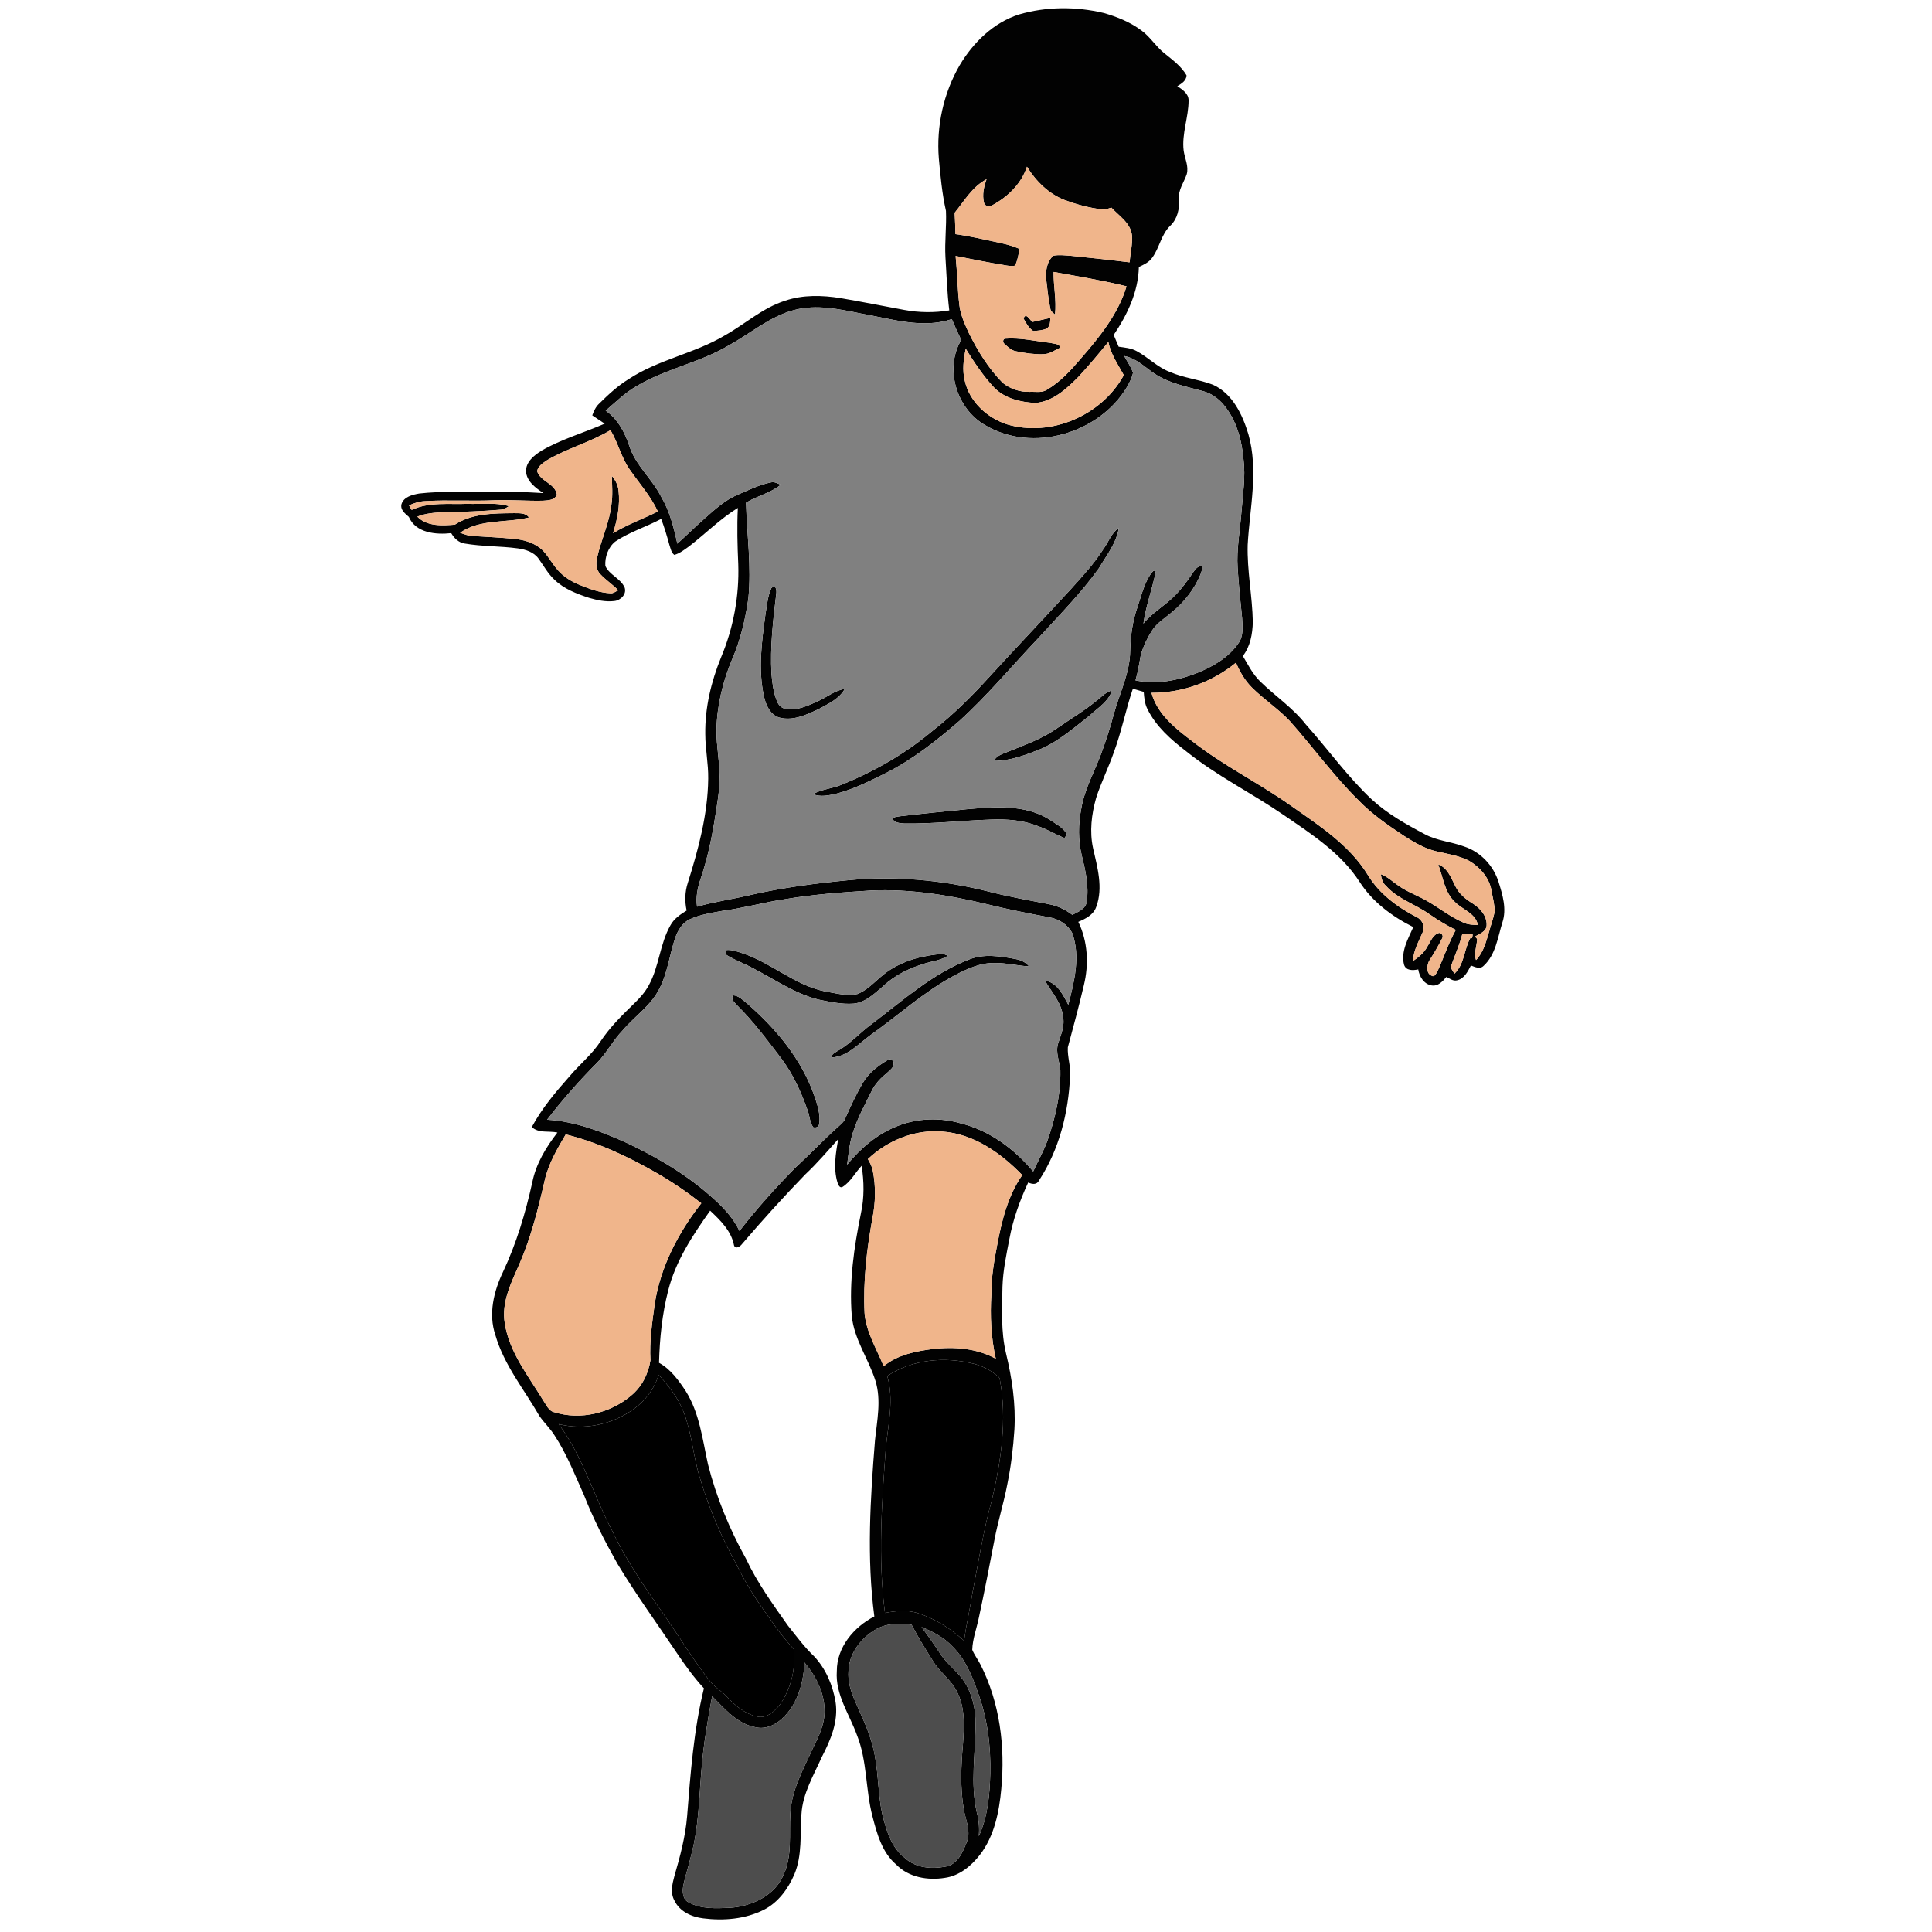 <?xml version="1.0" encoding="UTF-8" ?>
<!DOCTYPE svg PUBLIC "-//W3C//DTD SVG 1.1//EN" "http://www.w3.org/Graphics/SVG/1.1/DTD/svg11.dtd">
<svg width="1000pt" height="1000pt" viewBox="0 0 1000 1000" version="1.1" xmlns="http://www.w3.org/2000/svg">
    <g id="#020202ff">
        <path fill="#020202" opacity="1.00"
            d=" M 527.41 7.49 C 541.64 3.34 556.92 3.31 571.30 6.72 C 578.30 8.72 585.21 11.53 591.04 15.95 C 595.44 19.22 598.30 24.05 602.55 27.47 C 606.77 30.89 611.40 34.23 614.16 39.01 C 614.03 41.82 611.51 43.33 609.36 44.59 C 611.98 46.35 615.24 48.39 615.21 51.98 C 615.21 60.69 611.61 69.15 612.65 77.92 C 613.20 81.99 615.42 86.04 614.24 90.20 C 612.80 94.43 609.77 98.29 610.20 103.00 C 610.60 107.97 609.50 113.20 605.79 116.78 C 600.99 121.31 600.19 128.24 596.37 133.39 C 594.72 135.78 592.00 136.98 589.47 138.19 C 589.19 151.02 583.48 162.93 576.44 173.37 C 577.30 175.40 578.15 177.43 579.01 179.46 C 582.15 179.93 585.46 180.15 588.30 181.72 C 594.30 184.93 599.09 190.13 605.56 192.53 C 612.69 195.67 620.59 196.35 627.83 199.14 C 637.98 203.72 643.11 214.62 646.16 224.73 C 651.49 243.52 646.86 262.96 645.80 281.98 C 645.43 295.37 648.22 308.61 648.46 321.98 C 648.29 328.14 647.17 334.56 643.30 339.55 C 646.01 344.10 648.40 348.96 652.26 352.70 C 660.01 360.30 669.23 366.39 675.95 375.03 C 687.42 387.86 697.45 401.99 710.03 413.80 C 718.08 421.21 727.71 426.61 737.32 431.71 C 743.69 435.22 751.12 435.62 757.85 438.16 C 766.31 440.91 773.02 448.06 775.65 456.52 C 777.76 463.18 779.94 470.52 777.64 477.43 C 775.20 485.18 774.22 494.13 767.90 499.93 C 766.01 501.84 763.39 500.51 761.34 499.74 C 759.70 502.88 757.85 506.70 754.00 507.44 C 751.98 507.88 750.33 506.42 748.63 505.66 C 746.74 507.97 744.26 510.66 740.94 510.04 C 736.95 509.31 734.69 505.48 734.08 501.76 C 731.40 502.33 727.68 502.54 726.72 499.28 C 724.99 492.42 728.85 485.93 731.52 479.86 C 720.57 474.41 710.34 466.79 703.67 456.36 C 693.99 441.41 678.66 431.60 664.24 421.72 C 647.74 410.41 629.65 401.49 614.02 388.91 C 606.13 382.86 598.36 376.06 593.90 366.99 C 592.50 364.24 592.22 361.13 591.99 358.11 C 590.11 357.57 588.23 357.02 586.37 356.46 C 582.69 367.31 580.52 378.61 576.53 389.36 C 573.74 397.40 569.89 405.03 567.32 413.13 C 564.98 421.47 563.90 430.36 565.74 438.91 C 567.96 448.81 571.12 459.44 567.41 469.40 C 565.99 473.54 561.88 475.57 558.13 477.15 C 563.06 487.29 563.66 499.10 561.00 509.97 C 558.48 520.73 555.58 531.41 552.71 542.08 C 552.42 547.07 554.30 551.95 553.86 556.98 C 553.05 575.88 548.24 595.08 537.77 611.02 C 536.66 613.39 534.14 612.98 532.19 612.04 C 527.87 621.35 524.35 631.09 522.47 641.20 C 520.88 649.41 519.14 657.65 518.87 666.03 C 518.68 677.56 518.01 689.25 520.72 700.56 C 523.83 713.44 525.81 726.72 525.05 739.99 C 524.44 749.41 523.31 758.80 521.42 768.05 C 519.59 777.84 516.53 787.36 514.70 797.15 C 512.10 810.60 509.52 824.05 506.62 837.44 C 505.50 842.94 503.40 848.29 503.23 853.94 C 504.35 856.64 506.18 858.97 507.49 861.58 C 517.52 881.33 520.34 904.06 518.26 925.95 C 517.16 937.90 514.67 950.37 507.17 960.10 C 502.68 965.87 496.48 970.98 489.02 971.98 C 480.21 973.41 470.33 971.73 463.90 965.12 C 456.53 958.83 453.91 949.12 451.58 940.12 C 447.96 926.31 448.92 911.54 443.58 898.15 C 439.65 887.28 432.28 877.07 433.14 864.98 C 433.10 852.61 441.98 842.10 452.56 836.67 C 448.54 806.41 450.46 775.82 452.90 745.52 C 453.94 735.33 456.25 724.75 453.13 714.69 C 449.55 703.31 442.05 693.22 440.88 681.10 C 439.46 663.31 442.05 645.50 445.60 628.10 C 447.40 620.00 447.26 611.58 445.99 603.42 C 442.60 606.99 440.31 611.73 436.04 614.38 C 434.40 615.12 433.88 612.96 433.43 611.91 C 431.28 604.60 432.56 596.93 433.88 589.60 C 428.33 595.78 422.94 602.13 416.86 607.83 C 405.53 619.52 394.59 631.61 384.01 643.99 C 383.09 645.25 380.57 646.82 379.91 644.52 C 378.47 637.05 372.86 631.63 367.56 626.64 C 358.56 639.34 349.71 652.65 345.86 667.95 C 342.72 680.16 341.44 692.80 341.11 705.39 C 347.11 708.69 351.21 714.39 354.91 719.99 C 362.08 731.39 363.61 745.04 366.45 757.93 C 370.78 775.02 377.58 791.44 386.15 806.84 C 391.91 819.15 399.91 830.18 407.71 841.25 C 412.11 846.77 416.31 852.50 421.45 857.38 C 427.46 863.82 431.07 872.33 432.49 880.96 C 434.03 891.00 429.94 900.64 425.41 909.35 C 421.14 918.92 415.44 928.31 414.83 939.03 C 414.09 949.40 415.30 960.27 411.19 970.11 C 407.98 977.59 402.83 984.71 395.43 988.48 C 385.78 993.36 374.53 994.29 363.93 992.94 C 358.00 992.23 351.76 989.41 349.10 983.75 C 346.84 979.80 347.97 975.10 349.08 970.99 C 352.04 960.86 354.78 950.59 355.65 940.04 C 357.40 917.86 359.05 895.56 364.35 873.87 C 359.13 868.23 354.64 861.99 350.36 855.63 C 340.07 840.24 329.12 825.27 319.58 809.38 C 313.10 797.86 307.03 786.08 302.23 773.76 C 297.51 763.34 293.34 752.56 287.03 742.96 C 284.78 739.37 281.67 736.45 279.25 733.00 C 271.31 719.15 260.81 706.49 256.36 690.89 C 252.72 680.06 255.57 668.36 260.34 658.37 C 267.30 643.59 272.00 627.85 275.52 611.93 C 277.44 602.36 282.61 593.82 288.52 586.20 C 284.12 585.24 278.82 586.71 275.26 583.35 C 280.37 573.85 287.32 565.53 294.45 557.49 C 299.75 551.13 306.33 545.89 310.89 538.92 C 315.74 531.60 322.04 525.42 328.31 519.33 C 331.20 516.55 333.91 513.51 335.82 509.95 C 341.20 500.25 341.50 488.60 347.00 478.97 C 348.85 475.52 352.16 473.29 355.40 471.30 C 354.38 466.56 354.48 461.64 355.99 457.02 C 361.50 439.52 366.36 421.52 366.57 403.04 C 366.69 395.31 365.06 387.68 365.05 379.96 C 364.85 366.32 368.10 352.83 373.22 340.25 C 379.61 325.06 382.68 308.49 382.12 292.02 C 381.69 282.31 381.41 272.60 381.91 262.89 C 372.78 268.53 365.19 276.21 356.73 282.74 C 354.31 284.45 351.93 286.42 349.01 287.21 C 347.41 286.00 347.11 283.86 346.49 282.09 C 345.24 277.53 343.90 273.00 342.22 268.58 C 334.41 272.73 325.81 275.36 318.43 280.32 C 314.78 283.25 313.00 288.35 313.32 292.94 C 315.43 297.59 321.18 299.36 323.29 304.05 C 324.53 307.52 321.26 310.74 317.97 311.09 C 313.57 311.62 309.13 310.67 304.92 309.45 C 298.50 307.35 291.92 304.84 286.98 300.04 C 283.61 296.94 281.45 292.85 278.79 289.19 C 276.35 285.74 272.04 284.39 268.04 283.84 C 258.89 282.60 249.57 282.90 240.47 281.32 C 237.35 280.84 235.07 278.56 233.54 275.94 C 225.64 276.82 215.20 275.91 211.62 267.54 C 209.72 265.83 207.06 263.89 207.81 260.94 C 209.00 257.12 213.47 256.07 216.94 255.45 C 228.60 254.13 240.36 254.71 252.07 254.49 C 261.81 254.24 271.55 254.66 281.27 255.23 C 277.27 252.57 272.64 249.23 272.24 244.02 C 272.16 239.04 276.51 235.60 280.36 233.23 C 290.65 227.30 302.16 224.03 312.99 219.29 C 310.87 217.83 308.70 216.44 306.56 215.00 C 307.36 212.79 308.33 210.58 310.09 208.95 C 314.80 204.31 319.67 199.74 325.34 196.27 C 340.58 186.17 359.16 183.06 374.83 173.81 C 385.46 167.91 394.67 159.33 406.44 155.63 C 415.64 152.51 425.57 152.79 435.05 154.30 C 446.09 156.17 457.05 158.41 468.06 160.42 C 475.74 161.85 483.65 161.93 491.35 160.67 C 490.23 151.50 489.95 142.26 489.36 133.06 C 488.92 125.09 489.98 117.11 489.63 109.16 C 487.62 100.23 486.77 91.11 485.94 82.01 C 484.60 65.33 488.34 48.21 496.75 33.73 C 503.72 22.00 514.21 11.72 527.41 7.49 M 531.55 86.27 C 528.67 95.04 521.77 101.77 513.83 106.11 C 512.33 107.09 509.66 106.93 509.31 104.84 C 508.28 100.78 509.26 96.61 510.64 92.77 C 503.30 96.61 499.18 103.93 494.13 110.12 C 494.31 113.81 494.47 117.50 494.54 121.19 C 502.05 122.21 509.43 123.97 516.84 125.55 C 520.55 126.35 524.25 127.29 527.73 128.83 C 527.17 131.75 526.73 134.75 525.39 137.44 C 523.93 137.98 522.36 137.58 520.88 137.41 C 512.09 135.97 503.36 134.23 494.63 132.48 C 495.49 141.00 495.56 149.59 496.59 158.10 C 497.23 163.16 499.39 167.84 501.51 172.43 C 506.09 181.73 511.65 190.67 518.93 198.11 C 522.84 201.31 527.96 202.99 533.01 202.82 C 535.92 202.65 539.15 203.46 541.77 201.79 C 548.61 197.83 554.01 191.92 559.10 185.98 C 568.91 174.70 578.70 162.73 583.10 148.19 C 570.63 145.13 557.96 143.05 545.34 140.75 C 545.22 148.12 546.92 155.46 546.07 162.83 C 545.08 161.89 543.75 161.10 543.62 159.60 C 542.61 154.77 542.10 149.84 541.55 144.94 C 541.11 140.54 541.68 135.42 545.22 132.35 C 548.14 131.78 551.13 132.19 554.08 132.38 C 564.28 133.41 574.47 134.50 584.65 135.78 C 585.05 131.17 586.22 126.56 585.91 121.93 C 585.26 115.42 579.27 111.85 575.23 107.44 C 573.55 107.94 571.91 108.82 570.12 108.34 C 563.62 107.55 557.25 105.81 551.12 103.56 C 542.81 100.36 536.16 93.76 531.55 86.27 M 411.10 160.46 C 398.59 163.72 388.68 172.46 377.56 178.58 C 362.53 187.64 344.80 190.80 329.71 199.73 C 323.67 203.15 318.71 208.06 313.49 212.56 C 319.84 216.95 323.48 223.95 325.83 231.11 C 329.10 241.02 337.52 247.83 342.14 256.98 C 346.60 264.46 348.75 272.97 350.58 281.41 C 355.27 277.17 359.77 272.73 364.51 268.55 C 369.88 263.80 375.26 258.80 381.96 255.99 C 387.54 253.62 393.06 250.87 399.04 249.69 C 400.86 249.18 402.50 250.32 404.14 250.89 C 398.86 255.22 391.90 256.61 386.14 260.19 C 386.61 276.74 389.02 293.31 387.34 309.85 C 385.82 320.49 383.32 331.05 379.08 340.95 C 374.13 352.66 371.07 365.24 370.84 377.97 C 370.77 386.01 372.47 393.94 372.45 401.98 C 372.51 409.39 371.12 416.69 369.97 423.98 C 368.31 434.38 366.08 444.70 362.71 454.69 C 361.07 459.37 360.07 464.33 360.80 469.30 C 370.05 466.67 379.58 465.36 388.92 463.13 C 405.37 459.38 422.12 457.23 438.89 455.61 C 463.18 453.23 487.81 455.48 511.45 461.41 C 521.85 464.10 532.43 465.97 542.97 468.02 C 547.39 468.83 551.46 470.85 555.05 473.53 C 557.94 471.98 561.86 470.61 562.44 466.90 C 563.73 458.84 561.87 450.75 559.96 442.96 C 557.97 434.96 558.09 426.56 559.67 418.51 C 561.36 408.45 566.46 399.49 570.00 390.04 C 572.42 383.32 574.69 376.54 576.50 369.62 C 579.46 358.80 584.82 348.43 584.97 337.01 C 585.14 329.51 586.10 322.00 588.53 314.88 C 590.57 308.98 591.94 302.68 595.39 297.39 C 596.19 296.63 596.94 294.61 598.26 295.67 C 596.48 304.77 593.10 313.52 591.83 322.76 C 596.46 317.01 603.10 313.45 608.19 308.17 C 611.74 304.65 614.64 300.57 617.42 296.43 C 618.58 294.93 619.78 292.82 622.00 293.08 C 622.55 294.52 621.82 295.99 621.36 297.35 C 618.26 304.92 613.03 311.52 606.74 316.72 C 603.18 319.82 598.92 322.29 596.31 326.34 C 593.88 330.09 591.99 334.20 590.59 338.44 C 589.73 343.03 589.06 347.67 587.73 352.17 C 598.38 354.35 609.44 352.34 619.43 348.40 C 627.65 345.11 635.83 340.45 640.95 333.01 C 643.77 329.27 643.16 324.32 642.92 319.95 C 642.02 311.28 641.13 302.61 640.59 293.91 C 639.98 284.26 641.83 274.70 642.56 265.11 C 643.27 256.05 644.75 246.95 643.64 237.86 C 642.77 227.78 639.99 217.44 633.40 209.55 C 630.56 206.18 626.83 203.49 622.52 202.41 C 614.00 200.08 605.03 198.38 597.56 193.39 C 592.54 190.03 588.10 185.39 581.90 184.28 C 583.43 187.16 585.42 189.83 586.44 192.96 C 585.90 195.58 584.64 197.98 583.33 200.30 C 568.94 224.39 534.42 234.64 509.91 220.07 C 495.14 211.65 488.69 190.81 497.53 175.98 C 495.83 172.42 494.17 168.84 492.66 165.19 C 477.31 170.33 461.34 165.01 446.07 162.38 C 434.63 160.05 422.66 157.40 411.10 160.46 M 558.14 195.11 C 552.07 201.23 545.01 207.79 536.01 208.56 C 528.29 208.22 520.06 206.29 514.50 200.55 C 508.83 194.50 504.26 187.53 499.87 180.54 C 498.71 185.97 498.01 191.64 499.38 197.11 C 501.80 207.89 510.86 216.25 521.14 219.62 C 543.91 226.47 570.38 214.97 581.67 194.17 C 578.64 188.62 574.92 183.34 573.68 177.02 C 568.63 183.16 563.55 189.28 558.14 195.11 M 283.21 238.17 C 281.11 239.62 278.50 241.16 278.01 243.88 C 279.68 249.29 287.33 250.17 288.23 255.99 C 287.19 258.97 283.63 258.96 281.03 259.17 C 272.70 259.37 264.36 258.60 256.03 258.93 C 244.00 259.48 231.96 258.64 219.94 259.39 C 217.06 259.51 214.30 260.40 211.70 261.59 C 212.04 262.17 212.73 263.34 213.07 263.93 C 222.11 259.69 232.38 261.18 242.04 260.78 C 249.15 261.05 256.48 259.89 263.40 262.00 C 262.09 262.83 260.74 263.76 259.13 263.80 C 249.45 264.62 239.74 264.92 230.03 265.14 C 225.29 265.24 220.46 265.64 216.00 267.39 C 220.98 272.58 228.89 272.06 235.42 271.55 C 244.45 265.65 255.62 265.71 266.01 265.61 C 268.71 265.68 272.03 265.30 273.79 267.86 C 262.02 270.76 248.55 268.49 238.14 275.74 C 240.29 276.57 242.51 277.35 244.84 277.44 C 251.96 277.88 259.08 278.23 266.18 278.91 C 271.55 279.44 277.09 281.10 281.02 284.97 C 283.96 288.10 285.91 292.01 288.81 295.18 C 291.82 298.66 295.87 301.04 300.09 302.77 C 305.21 304.83 310.51 306.84 316.10 307.08 C 317.56 307.18 318.70 306.05 320.00 305.56 C 317.16 302.49 313.56 300.26 310.73 297.19 C 308.62 295.04 308.32 291.77 308.98 288.95 C 311.02 279.55 315.42 270.75 316.48 261.11 C 317.23 256.21 316.78 251.27 316.70 246.35 C 318.59 248.50 319.87 251.15 320.16 254.01 C 321.03 261.43 319.52 268.92 317.30 275.98 C 324.65 271.46 332.82 268.61 340.51 264.74 C 336.81 256.74 330.87 250.19 325.91 243.01 C 321.52 236.76 319.90 229.14 315.98 222.64 C 305.60 228.89 293.65 232.01 283.21 238.17 M 595.99 358.61 C 599.01 369.67 608.47 377.16 617.24 383.75 C 633.18 396.26 651.49 405.22 668.00 416.90 C 682.67 427.23 698.49 437.34 708.05 452.99 C 713.95 462.67 723.37 469.62 733.32 474.74 C 736.21 476.06 737.68 479.59 736.37 482.55 C 734.31 487.39 731.57 492.05 731.34 497.46 C 734.24 495.45 737.14 493.19 738.78 489.97 C 740.48 487.38 741.61 483.67 744.99 482.85 C 746.32 483.09 747.15 484.35 746.49 485.63 C 744.45 489.73 742.08 493.66 739.62 497.52 C 738.53 499.89 738.08 503.85 741.07 505.04 C 742.47 505.94 743.32 503.85 743.95 502.95 C 747.24 495.78 749.69 488.23 753.52 481.31 C 748.75 479.01 744.25 476.22 739.90 473.23 C 732.60 468.01 723.53 465.37 717.41 458.54 C 715.63 457.02 714.98 454.74 714.73 452.49 C 718.36 453.87 721.14 456.63 724.31 458.76 C 727.54 460.96 731.14 462.54 734.65 464.25 C 742.89 468.06 749.70 474.39 758.14 477.80 C 760.29 478.71 762.65 478.69 764.95 478.75 C 763.65 472.60 757.02 470.89 753.09 466.89 C 747.61 461.84 746.98 454.00 744.40 447.41 C 749.30 449.19 751.11 454.47 753.30 458.72 C 755.17 462.67 758.67 465.46 762.32 467.70 C 766.17 470.13 769.73 474.16 769.46 479.01 C 769.27 482.31 765.76 483.28 763.44 484.77 L 764.57 485.97 C 764.46 489.63 762.75 493.27 763.99 496.93 C 767.90 492.89 769.23 487.27 770.79 482.06 C 771.67 478.66 772.99 475.37 773.62 471.91 C 773.66 468.20 772.60 464.59 771.97 460.96 C 770.88 454.35 766.05 448.90 760.43 445.58 C 755.62 443.09 750.20 442.16 744.96 441.00 C 738.20 439.75 732.20 436.15 726.48 432.51 C 718.18 427.00 709.91 421.28 702.98 414.06 C 690.18 401.39 679.63 386.73 667.69 373.30 C 661.70 366.91 654.27 362.11 648.07 355.95 C 644.37 352.30 641.76 347.74 639.74 343.00 C 627.54 353.04 611.80 358.70 595.99 358.61 M 405.82 465.51 C 395.09 467.12 384.60 470.08 373.84 471.48 C 368.14 472.55 362.29 473.38 356.99 475.85 C 353.18 477.64 350.94 481.48 349.54 485.29 C 346.53 494.15 345.58 503.74 341.12 512.08 C 336.75 520.67 328.41 526.06 322.32 533.29 C 317.33 538.39 314.10 544.90 309.13 550.02 C 299.84 559.28 291.18 569.17 283.17 579.56 C 297.90 580.38 311.85 585.88 325.14 591.92 C 341.27 599.59 356.82 608.90 369.99 621.06 C 375.09 625.67 379.74 630.91 382.75 637.14 C 391.79 625.50 401.66 614.52 412.02 604.03 C 419.50 597.22 426.41 589.80 433.98 583.09 C 435.24 581.88 436.75 580.80 437.40 579.12 C 440.17 572.80 443.07 566.52 446.56 560.57 C 449.59 555.33 454.53 551.57 459.66 548.54 C 461.04 547.62 463.05 549.35 462.50 550.89 C 462.36 552.84 460.46 553.97 459.21 555.25 C 456.03 557.83 453.07 560.80 451.26 564.53 C 447.69 571.70 443.80 578.78 441.39 586.45 C 439.70 591.75 439.19 597.32 438.49 602.82 C 445.49 594.24 454.26 586.81 464.67 582.78 C 474.93 578.73 486.51 578.36 497.09 581.40 C 512.07 585.06 525.01 594.66 534.77 606.37 C 537.21 601.00 540.18 595.86 542.19 590.30 C 546.23 578.64 549.08 566.39 548.83 553.98 C 548.40 549.40 546.27 544.80 547.64 540.18 C 549.07 535.63 551.30 530.91 550.16 526.04 C 549.43 518.92 544.28 513.54 540.88 507.58 C 547.24 508.45 550.23 515.03 552.96 520.06 C 556.05 508.06 559.34 495.10 554.99 482.98 C 552.64 478.55 548.08 475.66 543.20 474.83 C 532.41 472.81 521.64 470.67 510.99 468.05 C 491.38 463.31 471.21 460.05 450.97 460.92 C 435.87 461.86 420.75 462.94 405.82 465.51 M 756.95 483.19 C 755.60 488.74 753.24 493.95 751.33 499.31 C 750.44 501.07 752.05 502.53 752.80 503.99 C 758.09 499.06 757.73 491.19 761.22 485.21 L 761.94 485.67 C 762.03 485.18 762.21 484.19 762.29 483.70 C 760.48 483.67 758.73 483.34 756.95 483.19 M 449.21 599.95 C 450.31 601.84 451.37 603.80 451.75 605.99 C 453.41 614.18 453.18 622.68 451.52 630.85 C 448.61 646.93 446.70 663.27 447.50 679.63 C 448.31 689.55 453.75 698.15 457.38 707.18 C 464.48 701.23 473.89 699.41 482.83 698.25 C 493.84 696.97 505.56 697.82 515.42 703.29 C 512.96 692.36 512.43 681.07 513.13 669.91 C 513.07 661.49 514.45 653.17 516.04 644.93 C 518.45 632.16 521.55 619.04 529.11 608.23 C 518.11 596.88 504.08 586.89 487.86 585.70 C 473.67 584.45 459.43 590.21 449.21 599.95 M 281.92 611.02 C 278.59 625.57 274.94 640.13 269.00 653.87 C 264.76 663.62 259.45 673.84 261.25 684.83 C 263.56 699.91 273.44 712.14 281.15 724.82 C 282.80 727.11 283.93 730.39 287.04 731.01 C 300.51 735.20 315.83 731.46 326.53 722.47 C 332.14 717.94 335.58 711.15 336.66 704.10 C 336.10 694.37 337.54 684.69 338.85 675.08 C 341.80 655.79 351.06 638.04 362.99 622.80 C 355.65 617.04 347.94 611.76 339.84 607.13 C 325.06 598.61 309.42 591.31 292.82 587.16 C 288.39 594.70 283.85 602.40 281.92 611.02 M 459.25 712.21 C 462.73 724.28 459.83 736.77 458.54 748.92 C 456.45 777.49 454.36 806.34 458.06 834.86 C 463.65 833.78 469.53 833.21 475.06 834.94 C 483.99 837.82 492.10 842.96 499.01 849.25 C 500.09 841.05 502.03 833.01 503.28 824.84 C 506.45 808.56 508.99 792.12 513.46 776.11 C 518.19 755.88 521.32 734.70 517.52 714.04 C 517.37 712.58 515.85 711.96 514.88 711.12 C 511.65 708.61 507.89 706.88 503.94 705.87 C 489.01 702.08 472.29 703.58 459.25 712.21 M 340.90 711.57 C 338.82 718.70 334.15 724.88 328.16 729.22 C 317.13 737.29 302.46 740.49 289.16 737.11 C 301.63 753.71 307.23 774.08 316.83 792.26 C 324.49 808.51 334.90 823.21 345.14 837.89 C 352.48 848.50 359.15 859.59 367.14 869.74 C 369.65 873.25 373.65 875.23 376.48 878.44 C 380.69 883.01 385.80 887.21 392.03 888.52 C 397.03 889.56 401.16 885.59 403.94 881.95 C 409.53 873.74 411.98 863.42 410.83 853.56 C 406.26 848.57 402.09 843.22 398.34 837.59 C 391.86 828.80 385.91 819.60 381.20 809.73 C 373.42 795.67 367.03 780.83 362.40 765.43 C 358.86 754.18 358.15 742.20 353.96 731.14 C 351.17 723.70 346.14 717.42 340.90 711.57 M 452.77 843.70 C 445.37 848.19 439.44 856.06 439.18 864.95 C 438.78 870.05 440.26 875.04 442.24 879.68 C 445.67 887.78 449.75 895.68 451.83 904.28 C 454.77 915.51 454.19 927.28 456.58 938.60 C 458.63 947.01 461.16 956.17 468.37 961.68 C 473.87 966.81 482.02 967.55 489.11 966.21 C 495.42 965.36 498.34 958.79 500.37 953.54 C 502.72 947.79 499.70 941.91 498.80 936.21 C 496.95 925.25 497.44 914.06 498.40 903.04 C 499.03 894.12 499.67 884.65 495.68 876.35 C 492.84 869.92 486.71 865.89 483.06 860.02 C 479.16 853.76 475.21 847.52 471.84 840.96 C 465.42 840.01 458.43 840.18 452.77 843.70 M 476.99 842.14 C 480.39 846.72 483.68 851.39 486.80 856.17 C 490.33 861.55 495.89 865.21 499.28 870.70 C 503.32 877.03 505.00 884.62 504.91 892.07 C 505.00 907.47 502.08 923.09 505.63 938.31 C 506.71 942.24 506.98 946.34 506.63 950.40 C 511.31 940.29 512.26 929.01 512.56 918.02 C 512.89 903.83 511.11 889.49 506.19 876.13 C 503.18 867.48 499.60 858.65 492.91 852.15 C 488.57 847.48 482.80 844.54 476.99 842.14 M 416.43 860.54 C 415.88 870.47 413.22 880.85 406.19 888.23 C 402.35 892.32 396.73 895.41 390.98 894.01 C 381.46 892.22 375.09 884.44 368.59 877.98 C 366.29 890.57 364.05 903.20 363.09 915.98 C 361.81 930.67 361.70 945.61 357.83 959.95 C 356.62 965.37 354.77 970.64 353.66 976.09 C 353.12 979.07 353.28 983.10 356.40 984.62 C 362.94 988.29 370.81 987.75 378.05 987.46 C 389.12 986.66 401.04 981.19 405.56 970.44 C 410.16 960.58 408.41 949.49 409.08 938.99 C 409.55 926.66 415.87 915.70 420.82 904.72 C 423.70 898.86 426.76 892.75 426.78 886.07 C 426.96 876.57 422.41 867.67 416.43 860.54 Z" />
        <path fill="#020202" opacity="1.00"
            d=" M 529.78 164.87 C 530.99 161.45 532.97 165.63 534.39 166.64 C 537.49 165.97 540.57 165.22 543.67 164.55 C 543.54 166.46 543.64 168.73 541.91 170.01 C 539.70 171.02 537.18 171.17 534.79 171.34 C 532.49 169.79 531.05 167.27 529.78 164.87 Z" />
        <path fill="#020202" opacity="1.00"
            d=" M 520.17 175.30 C 528.01 174.67 536.04 176.61 543.89 177.50 C 545.53 178.06 548.51 177.74 548.71 180.00 C 545.88 181.28 543.25 183.31 540.02 183.34 C 535.31 183.48 530.59 182.80 525.99 181.83 C 523.49 181.46 521.68 179.61 519.92 177.98 C 518.98 177.38 518.96 175.57 520.17 175.30 Z" />
        <path fill="#020202" opacity="1.00"
            d=" M 571.15 284.15 C 573.81 280.54 575.21 275.84 579.09 273.27 C 577.88 281.05 572.78 287.39 568.87 293.99 C 559.53 307.10 548.10 318.53 537.31 330.43 C 523.68 344.73 511.06 360.04 496.37 373.31 C 484.58 383.48 472.26 393.27 458.26 400.26 C 450.12 404.29 441.92 408.46 433.08 410.76 C 429.08 411.69 424.76 412.68 420.79 411.06 C 425.47 408.36 431.08 408.21 435.98 406.01 C 452.93 399.11 469.01 389.84 483.02 378.00 C 493.65 369.72 503.17 360.15 512.23 350.20 C 526.23 334.88 540.56 319.85 554.60 304.57 C 560.47 298.07 566.42 291.56 571.15 284.15 Z" />
        <path fill="#020202" opacity="1.00"
            d=" M 399.26 304.41 C 401.62 302.10 402.11 305.68 401.78 307.47 C 400.12 321.16 398.54 334.96 399.31 348.78 C 399.73 353.58 400.32 358.46 402.17 362.96 C 402.94 365.00 404.68 366.72 406.93 366.94 C 412.60 367.88 418.02 365.32 423.06 363.07 C 427.85 361.02 431.96 357.36 437.25 356.58 C 434.43 361.71 428.86 364.21 423.96 366.91 C 417.62 369.90 410.54 373.32 403.37 371.40 C 398.59 369.96 396.41 364.89 395.42 360.42 C 392.31 346.44 394.31 332.01 396.19 318.00 C 397.02 313.45 397.28 308.65 399.26 304.41 Z" />
        <path fill="#020202" opacity="1.00"
            d=" M 570.43 360.32 C 571.91 358.96 573.65 357.92 575.57 357.28 C 573.89 363.09 568.33 366.26 564.19 370.19 C 556.28 376.39 548.57 383.19 539.35 387.39 C 531.39 390.61 523.12 393.87 514.40 393.84 C 515.90 390.97 519.19 390.15 521.94 388.99 C 530.29 385.57 538.94 382.60 546.40 377.42 C 554.52 371.87 563.02 366.82 570.43 360.32 Z" />
        <path fill="#020202" opacity="1.00"
            d=" M 500.53 418.84 C 514.71 417.63 530.28 416.24 542.96 424.06 C 546.21 426.38 550.40 428.16 552.21 431.92 C 551.91 432.38 551.30 433.31 551.00 433.77 C 546.35 431.92 542.06 429.25 537.31 427.63 C 529.61 424.50 521.20 423.89 512.99 424.21 C 498.01 424.70 483.08 426.47 468.09 426.24 C 465.92 426.10 463.48 425.98 462.07 424.11 C 462.68 422.49 464.58 422.81 465.93 422.48 C 477.44 421.11 488.99 420.00 500.53 418.84 Z" />
        <path fill="#020202" opacity="1.00"
            d=" M 375.66 491.78 C 378.75 491.31 381.71 492.62 384.60 493.51 C 399.41 498.50 411.36 509.91 426.87 513.11 C 432.46 514.05 438.23 515.75 443.90 514.47 C 449.86 512.04 453.93 506.72 459.10 503.07 C 467.57 497.06 477.97 494.41 488.22 493.72 C 488.82 493.96 490.03 494.45 490.63 494.70 C 487.09 497.05 482.81 497.44 478.84 498.66 C 470.96 501.03 463.27 504.61 457.25 510.33 C 452.73 514.14 448.11 518.81 441.93 519.46 C 435.68 519.95 429.48 518.54 423.39 517.33 C 409.48 513.73 397.94 504.76 385.05 498.84 C 381.85 497.29 378.50 496.00 375.57 493.96 C 375.59 493.42 375.64 492.33 375.66 491.78 Z" />
        <path fill="#020202" opacity="1.00"
            d=" M 501.08 496.84 C 508.99 493.45 517.76 494.92 525.92 496.46 C 528.53 496.92 530.96 498.15 532.68 500.22 C 526.76 499.89 520.95 498.38 514.99 498.45 C 507.48 498.25 500.48 501.48 493.98 504.91 C 478.29 513.32 465.09 525.40 450.68 535.68 C 444.49 540.14 438.81 546.72 430.76 547.34 C 430.15 545.53 432.13 545.03 433.15 544.20 C 440.09 540.41 445.24 534.26 451.63 529.71 C 467.37 517.77 482.45 504.15 501.08 496.84 Z" />
        <path fill="#020202" opacity="1.00"
            d=" M 379.42 515.17 C 382.36 515.31 384.44 517.64 386.62 519.34 C 401.71 532.44 415.09 548.45 421.64 567.59 C 423.22 572.17 424.77 577.05 424.00 581.96 C 423.47 583.33 422.45 583.84 420.95 583.49 C 419.06 581.02 419.16 577.68 418.06 574.87 C 414.80 565.47 410.64 556.27 404.69 548.25 C 397.36 538.68 390.20 528.89 381.57 520.41 C 380.33 518.95 378.04 517.27 379.42 515.17 Z" />
    </g>
    <g id="#f0b58bff">
        <path fill="#f0b58b" opacity="1.00"
            d=" M 531.55 86.27 C 536.16 93.76 542.81 100.36 551.12 103.56 C 557.25 105.81 563.62 107.55 570.12 108.34 C 571.91 108.82 573.55 107.94 575.23 107.44 C 579.27 111.85 585.26 115.42 585.91 121.93 C 586.22 126.56 585.05 131.17 584.65 135.78 C 574.47 134.50 564.28 133.41 554.08 132.38 C 551.13 132.19 548.14 131.78 545.22 132.35 C 541.68 135.42 541.11 140.54 541.55 144.94 C 542.10 149.84 542.61 154.77 543.62 159.60 C 543.75 161.10 545.08 161.89 546.07 162.83 C 546.92 155.46 545.22 148.12 545.34 140.75 C 557.96 143.05 570.63 145.13 583.10 148.19 C 578.70 162.73 568.91 174.70 559.10 185.98 C 554.01 191.92 548.61 197.83 541.77 201.79 C 539.15 203.46 535.92 202.65 533.01 202.82 C 527.96 202.99 522.84 201.31 518.93 198.11 C 511.65 190.67 506.09 181.73 501.51 172.43 C 499.39 167.84 497.23 163.16 496.59 158.10 C 495.56 149.59 495.49 141.00 494.63 132.48 C 503.36 134.23 512.09 135.97 520.88 137.41 C 522.36 137.58 523.93 137.98 525.39 137.44 C 526.73 134.75 527.17 131.75 527.73 128.83 C 524.25 127.29 520.55 126.35 516.84 125.55 C 509.43 123.97 502.05 122.21 494.54 121.19 C 494.47 117.50 494.31 113.81 494.13 110.12 C 499.18 103.93 503.30 96.61 510.64 92.77 C 509.26 96.61 508.28 100.78 509.31 104.84 C 509.66 106.93 512.33 107.09 513.83 106.11 C 521.77 101.77 528.67 95.04 531.55 86.27 M 529.78 164.87 C 531.05 167.27 532.49 169.79 534.79 171.34 C 537.18 171.17 539.70 171.02 541.91 170.01 C 543.64 168.73 543.54 166.46 543.67 164.55 C 540.57 165.22 537.49 165.97 534.39 166.64 C 532.97 165.63 530.99 161.45 529.78 164.87 M 520.17 175.30 C 518.96 175.57 518.98 177.38 519.92 177.98 C 521.68 179.61 523.49 181.46 525.99 181.83 C 530.59 182.80 535.31 183.48 540.02 183.34 C 543.25 183.31 545.88 181.28 548.71 180.00 C 548.51 177.74 545.53 178.06 543.89 177.50 C 536.04 176.61 528.01 174.67 520.17 175.30 Z" />
        <path fill="#f0b58b" opacity="1.00"
            d=" M 558.14 195.11 C 563.55 189.28 568.63 183.16 573.68 177.02 C 574.92 183.34 578.64 188.62 581.67 194.17 C 570.38 214.97 543.91 226.47 521.14 219.62 C 510.86 216.25 501.80 207.89 499.38 197.11 C 498.01 191.64 498.71 185.97 499.87 180.54 C 504.26 187.53 508.83 194.50 514.50 200.55 C 520.06 206.29 528.29 208.22 536.01 208.56 C 545.01 207.79 552.07 201.23 558.14 195.11 Z" />
        <path fill="#f0b58b" opacity="1.00"
            d=" M 283.21 238.17 C 293.65 232.01 305.60 228.89 315.98 222.64 C 319.90 229.14 321.52 236.76 325.91 243.01 C 330.87 250.19 336.81 256.74 340.51 264.74 C 332.82 268.61 324.65 271.46 317.30 275.98 C 319.52 268.92 321.03 261.43 320.16 254.01 C 319.87 251.15 318.59 248.50 316.70 246.35 C 316.78 251.27 317.23 256.21 316.48 261.11 C 315.42 270.75 311.02 279.55 308.98 288.95 C 308.32 291.77 308.62 295.04 310.73 297.19 C 313.56 300.26 317.16 302.49 320.00 305.56 C 318.70 306.05 317.56 307.18 316.10 307.08 C 310.51 306.84 305.21 304.83 300.09 302.77 C 295.87 301.04 291.82 298.66 288.81 295.18 C 285.91 292.01 283.96 288.10 281.02 284.97 C 277.09 281.10 271.55 279.44 266.18 278.91 C 259.08 278.23 251.96 277.88 244.84 277.44 C 242.51 277.35 240.29 276.57 238.14 275.74 C 248.55 268.49 262.02 270.76 273.79 267.86 C 272.03 265.30 268.71 265.68 266.01 265.61 C 255.62 265.71 244.45 265.65 235.42 271.55 C 228.89 272.06 220.98 272.58 216.00 267.39 C 220.46 265.64 225.29 265.24 230.03 265.14 C 239.74 264.92 249.45 264.62 259.13 263.80 C 260.74 263.76 262.09 262.83 263.40 262.00 C 256.48 259.89 249.15 261.05 242.04 260.78 C 232.38 261.18 222.11 259.69 213.07 263.93 C 212.73 263.34 212.04 262.17 211.70 261.59 C 214.30 260.40 217.06 259.51 219.94 259.39 C 231.96 258.64 244.00 259.48 256.03 258.93 C 264.36 258.60 272.70 259.37 281.03 259.17 C 283.63 258.96 287.19 258.97 288.23 255.99 C 287.33 250.17 279.68 249.29 278.01 243.88 C 278.50 241.16 281.11 239.62 283.21 238.17 Z" />
        <path fill="#f0b58b" opacity="1.00"
            d=" M 595.99 358.61 C 611.80 358.70 627.54 353.04 639.74 343.00 C 641.76 347.74 644.37 352.30 648.07 355.95 C 654.27 362.11 661.70 366.91 667.69 373.30 C 679.63 386.73 690.18 401.39 702.98 414.06 C 709.91 421.28 718.18 427.00 726.48 432.51 C 732.20 436.15 738.20 439.75 744.96 441.00 C 750.20 442.16 755.62 443.09 760.43 445.58 C 766.05 448.90 770.88 454.35 771.97 460.96 C 772.60 464.59 773.66 468.20 773.62 471.91 C 772.99 475.37 771.67 478.66 770.79 482.06 C 769.23 487.27 767.90 492.89 763.99 496.93 C 762.75 493.27 764.46 489.63 764.57 485.97 L 763.44 484.77 C 765.76 483.28 769.27 482.31 769.46 479.01 C 769.73 474.16 766.17 470.13 762.32 467.70 C 758.67 465.46 755.17 462.67 753.30 458.72 C 751.11 454.47 749.30 449.19 744.40 447.41 C 746.98 454.00 747.61 461.84 753.09 466.89 C 757.02 470.89 763.65 472.60 764.95 478.75 C 762.65 478.69 760.29 478.71 758.14 477.80 C 749.70 474.39 742.89 468.06 734.65 464.25 C 731.14 462.54 727.54 460.96 724.31 458.76 C 721.14 456.63 718.36 453.87 714.73 452.49 C 714.98 454.74 715.63 457.02 717.41 458.54 C 723.53 465.37 732.60 468.01 739.90 473.23 C 744.25 476.22 748.75 479.01 753.52 481.31 C 749.69 488.23 747.24 495.78 743.95 502.95 C 743.32 503.85 742.47 505.94 741.07 505.04 C 738.08 503.85 738.53 499.89 739.62 497.52 C 742.08 493.66 744.45 489.73 746.49 485.63 C 747.15 484.35 746.32 483.09 744.99 482.85 C 741.61 483.67 740.48 487.38 738.78 489.97 C 737.14 493.19 734.24 495.45 731.34 497.46 C 731.57 492.05 734.31 487.39 736.37 482.55 C 737.68 479.59 736.21 476.06 733.32 474.74 C 723.37 469.62 713.95 462.67 708.05 452.99 C 698.49 437.34 682.67 427.23 668.00 416.90 C 651.49 405.22 633.18 396.26 617.24 383.75 C 608.47 377.16 599.01 369.67 595.99 358.61 Z" />
        <path fill="#f0b58b" opacity="1.00"
            d=" M 756.95 483.19 C 758.73 483.34 760.48 483.67 762.29 483.70 C 762.21 484.19 762.03 485.18 761.94 485.67 L 761.22 485.21 C 757.73 491.19 758.09 499.06 752.80 503.99 C 752.05 502.53 750.44 501.07 751.33 499.31 C 753.24 493.95 755.60 488.74 756.95 483.19 Z" />
        <path fill="#f0b58b" opacity="1.00"
            d=" M 449.21 599.95 C 459.43 590.21 473.67 584.45 487.86 585.70 C 504.08 586.89 518.11 596.88 529.11 608.23 C 521.55 619.04 518.45 632.16 516.04 644.93 C 514.45 653.17 513.07 661.49 513.13 669.91 C 512.43 681.07 512.96 692.36 515.42 703.29 C 505.56 697.82 493.84 696.97 482.83 698.25 C 473.89 699.41 464.48 701.23 457.38 707.18 C 453.75 698.15 448.31 689.55 447.50 679.63 C 446.70 663.27 448.61 646.93 451.52 630.85 C 453.18 622.68 453.41 614.18 451.75 605.99 C 451.37 603.80 450.31 601.84 449.21 599.95 Z" />
        <path fill="#f0b58b" opacity="1.00"
            d=" M 281.92 611.02 C 283.85 602.40 288.39 594.70 292.82 587.16 C 309.42 591.31 325.06 598.61 339.84 607.13 C 347.94 611.76 355.65 617.04 362.99 622.80 C 351.06 638.04 341.80 655.79 338.85 675.08 C 337.54 684.69 336.10 694.37 336.66 704.10 C 335.58 711.15 332.14 717.94 326.53 722.47 C 315.83 731.46 300.51 735.20 287.04 731.01 C 283.93 730.39 282.80 727.11 281.15 724.82 C 273.44 712.14 263.56 699.91 261.25 684.83 C 259.45 673.84 264.76 663.62 269.00 653.87 C 274.94 640.13 278.59 625.57 281.92 611.02 Z" />
    </g>
    <g id="#f11b27ff">
        <path fill="grey" opacity="1.00"
            d=" M 411.10 160.46 C 422.66 157.40 434.63 160.05 446.07 162.38 C 461.34 165.01 477.31 170.33 492.66 165.19 C 494.17 168.84 495.83 172.42 497.53 175.98 C 488.69 190.81 495.14 211.65 509.91 220.07 C 534.42 234.64 568.94 224.39 583.33 200.30 C 584.64 197.98 585.90 195.58 586.44 192.96 C 585.42 189.83 583.43 187.16 581.90 184.28 C 588.10 185.39 592.54 190.03 597.56 193.39 C 605.03 198.38 614.00 200.08 622.52 202.41 C 626.83 203.49 630.56 206.18 633.40 209.55 C 639.99 217.44 642.77 227.78 643.64 237.86 C 644.75 246.95 643.27 256.05 642.56 265.11 C 641.83 274.70 639.98 284.26 640.59 293.91 C 641.13 302.61 642.02 311.28 642.92 319.95 C 643.16 324.32 643.77 329.27 640.95 333.01 C 635.83 340.45 627.65 345.11 619.43 348.40 C 609.44 352.34 598.38 354.35 587.73 352.17 C 589.06 347.67 589.73 343.03 590.59 338.44 C 591.99 334.20 593.88 330.09 596.31 326.34 C 598.92 322.29 603.18 319.82 606.74 316.72 C 613.03 311.52 618.26 304.92 621.36 297.35 C 621.82 295.99 622.55 294.52 622.00 293.08 C 619.78 292.82 618.58 294.93 617.42 296.43 C 614.64 300.57 611.74 304.65 608.19 308.17 C 603.10 313.45 596.46 317.01 591.83 322.76 C 593.10 313.52 596.48 304.77 598.26 295.67 C 596.94 294.61 596.19 296.63 595.39 297.39 C 591.94 302.68 590.57 308.98 588.53 314.88 C 586.10 322.00 585.14 329.51 584.97 337.01 C 584.82 348.43 579.46 358.80 576.50 369.62 C 574.69 376.54 572.42 383.32 570.00 390.04 C 566.46 399.49 561.36 408.45 559.67 418.51 C 558.09 426.56 557.97 434.96 559.96 442.96 C 561.87 450.75 563.73 458.84 562.44 466.90 C 561.86 470.61 557.94 471.98 555.05 473.53 C 551.46 470.85 547.39 468.83 542.97 468.02 C 532.43 465.97 521.85 464.10 511.45 461.41 C 487.81 455.48 463.18 453.23 438.89 455.61 C 422.12 457.23 405.37 459.38 388.92 463.13 C 379.58 465.36 370.05 466.67 360.80 469.30 C 360.07 464.33 361.07 459.37 362.71 454.69 C 366.08 444.70 368.31 434.38 369.97 423.98 C 371.12 416.69 372.51 409.39 372.45 401.98 C 372.47 393.94 370.77 386.01 370.84 377.97 C 371.07 365.24 374.13 352.66 379.08 340.95 C 383.32 331.05 385.82 320.49 387.34 309.85 C 389.02 293.31 386.61 276.74 386.14 260.19 C 391.90 256.61 398.86 255.22 404.14 250.89 C 402.50 250.32 400.86 249.18 399.04 249.69 C 393.06 250.87 387.54 253.62 381.96 255.99 C 375.26 258.80 369.88 263.80 364.51 268.55 C 359.77 272.73 355.27 277.17 350.58 281.41 C 348.75 272.97 346.60 264.46 342.14 256.98 C 337.52 247.83 329.10 241.02 325.83 231.11 C 323.48 223.95 319.84 216.95 313.49 212.56 C 318.71 208.06 323.67 203.15 329.71 199.73 C 344.80 190.80 362.53 187.64 377.56 178.58 C 388.68 172.46 398.59 163.72 411.10 160.46 M 571.15 284.15 C 566.42 291.56 560.47 298.07 554.60 304.57 C 540.56 319.85 526.23 334.88 512.23 350.20 C 503.17 360.15 493.65 369.72 483.02 378.00 C 469.01 389.84 452.93 399.11 435.98 406.01 C 431.08 408.21 425.47 408.36 420.79 411.06 C 424.76 412.68 429.08 411.69 433.08 410.76 C 441.92 408.46 450.12 404.29 458.26 400.26 C 472.26 393.27 484.58 383.48 496.37 373.31 C 511.06 360.04 523.68 344.73 537.31 330.43 C 548.10 318.53 559.53 307.10 568.87 293.99 C 572.78 287.39 577.88 281.05 579.09 273.27 C 575.21 275.84 573.81 280.54 571.15 284.15 M 399.26 304.41 C 397.28 308.65 397.02 313.45 396.19 318.00 C 394.31 332.01 392.31 346.44 395.42 360.42 C 396.41 364.89 398.59 369.96 403.37 371.40 C 410.54 373.32 417.62 369.90 423.96 366.91 C 428.86 364.21 434.43 361.71 437.25 356.58 C 431.96 357.36 427.85 361.02 423.06 363.07 C 418.02 365.32 412.60 367.88 406.93 366.94 C 404.68 366.72 402.94 365.00 402.17 362.96 C 400.32 358.46 399.73 353.58 399.31 348.78 C 398.54 334.96 400.12 321.16 401.78 307.47 C 402.11 305.68 401.62 302.10 399.26 304.41 M 570.43 360.32 C 563.02 366.82 554.52 371.87 546.40 377.42 C 538.94 382.60 530.29 385.57 521.94 388.99 C 519.19 390.15 515.90 390.97 514.40 393.84 C 523.12 393.87 531.39 390.61 539.35 387.39 C 548.57 383.19 556.28 376.39 564.19 370.19 C 568.33 366.26 573.89 363.09 575.57 357.28 C 573.65 357.92 571.91 358.96 570.43 360.32 M 500.53 418.84 C 488.99 420.00 477.44 421.11 465.93 422.48 C 464.58 422.81 462.68 422.49 462.07 424.11 C 463.48 425.98 465.92 426.10 468.09 426.24 C 483.08 426.47 498.01 424.70 512.99 424.21 C 521.20 423.89 529.61 424.50 537.31 427.63 C 542.06 429.25 546.35 431.92 551.00 433.77 C 551.30 433.31 551.91 432.38 552.21 431.92 C 550.40 428.16 546.21 426.38 542.96 424.06 C 530.28 416.24 514.71 417.63 500.53 418.84 Z" />
    </g>
    <g id="#ffffffff">
        <path fill="grey" opacity="1.00"
            d=" M 405.82 465.51 C 420.75 462.94 435.87 461.86 450.97 460.92 C 471.21 460.05 491.38 463.31 510.99 468.05 C 521.64 470.67 532.41 472.81 543.20 474.83 C 548.08 475.66 552.64 478.55 554.99 482.98 C 559.34 495.10 556.05 508.06 552.96 520.06 C 550.23 515.03 547.24 508.45 540.88 507.58 C 544.28 513.54 549.43 518.92 550.16 526.04 C 551.30 530.91 549.07 535.63 547.64 540.18 C 546.27 544.80 548.40 549.40 548.83 553.98 C 549.08 566.39 546.23 578.64 542.19 590.30 C 540.18 595.86 537.21 601.00 534.77 606.37 C 525.01 594.66 512.07 585.06 497.09 581.40 C 486.51 578.36 474.93 578.73 464.67 582.78 C 454.26 586.81 445.49 594.24 438.49 602.82 C 439.19 597.32 439.70 591.75 441.39 586.45 C 443.80 578.78 447.69 571.70 451.26 564.53 C 453.07 560.80 456.03 557.83 459.21 555.25 C 460.46 553.97 462.36 552.84 462.50 550.89 C 463.05 549.35 461.04 547.62 459.66 548.54 C 454.53 551.57 449.59 555.33 446.56 560.57 C 443.07 566.52 440.17 572.80 437.40 579.12 C 436.75 580.80 435.24 581.88 433.98 583.09 C 426.41 589.80 419.50 597.22 412.02 604.03 C 401.66 614.52 391.79 625.50 382.75 637.14 C 379.74 630.91 375.09 625.67 369.99 621.06 C 356.82 608.90 341.27 599.59 325.14 591.92 C 311.85 585.88 297.90 580.38 283.17 579.56 C 291.18 569.17 299.84 559.28 309.13 550.02 C 314.10 544.90 317.33 538.39 322.32 533.29 C 328.41 526.06 336.75 520.67 341.12 512.08 C 345.58 503.74 346.53 494.15 349.54 485.29 C 350.94 481.48 353.18 477.64 356.99 475.85 C 362.29 473.38 368.14 472.55 373.84 471.48 C 384.60 470.08 395.09 467.12 405.82 465.51 M 375.66 491.78 C 375.64 492.33 375.59 493.42 375.57 493.96 C 378.50 496.00 381.85 497.29 385.05 498.84 C 397.94 504.76 409.48 513.73 423.39 517.33 C 429.48 518.54 435.68 519.95 441.93 519.46 C 448.11 518.81 452.73 514.14 457.25 510.33 C 463.27 504.61 470.96 501.03 478.84 498.66 C 482.81 497.44 487.09 497.05 490.63 494.70 C 490.03 494.45 488.82 493.96 488.22 493.72 C 477.97 494.41 467.57 497.06 459.10 503.07 C 453.93 506.72 449.86 512.04 443.90 514.47 C 438.23 515.75 432.46 514.05 426.87 513.11 C 411.36 509.91 399.41 498.50 384.60 493.51 C 381.71 492.62 378.75 491.31 375.66 491.78 M 501.08 496.84 C 482.45 504.15 467.37 517.77 451.63 529.71 C 445.24 534.26 440.09 540.41 433.15 544.20 C 432.13 545.03 430.15 545.53 430.76 547.34 C 438.81 546.72 444.49 540.14 450.68 535.68 C 465.09 525.40 478.29 513.32 493.98 504.91 C 500.48 501.48 507.48 498.25 514.99 498.45 C 520.95 498.38 526.76 499.89 532.68 500.22 C 530.96 498.15 528.53 496.92 525.92 496.46 C 517.76 494.92 508.99 493.45 501.08 496.84 M 379.42 515.17 C 378.04 517.27 380.33 518.95 381.57 520.41 C 390.20 528.89 397.36 538.68 404.69 548.25 C 410.64 556.27 414.80 565.47 418.06 574.87 C 419.16 577.68 419.06 581.02 420.95 583.49 C 422.45 583.84 423.47 583.33 424.00 581.96 C 424.77 577.05 423.22 572.17 421.64 567.59 C 415.09 548.45 401.71 532.44 386.62 519.34 C 384.44 517.64 382.36 515.31 379.42 515.17 Z" />
        <path fill="#grey" opacity="1.00"
            d=" M 459.25 712.21 C 472.29 703.58 489.01 702.08 503.94 705.87 C 507.89 706.88 511.65 708.61 514.88 711.12 C 515.85 711.96 517.37 712.58 517.52 714.04 C 521.32 734.70 518.19 755.88 513.46 776.11 C 508.99 792.12 506.45 808.56 503.28 824.84 C 502.03 833.01 500.09 841.05 499.01 849.25 C 492.10 842.96 483.99 837.82 475.06 834.94 C 469.53 833.21 463.65 833.78 458.06 834.86 C 454.36 806.34 456.45 777.49 458.54 748.92 C 459.83 736.77 462.73 724.28 459.25 712.21 Z" />
        <path fill="#grey" opacity="1.00"
            d=" M 340.90 711.57 C 346.14 717.42 351.17 723.70 353.96 731.14 C 358.15 742.20 358.86 754.18 362.40 765.43 C 367.03 780.83 373.42 795.67 381.20 809.73 C 385.91 819.60 391.86 828.80 398.34 837.59 C 402.09 843.22 406.26 848.57 410.83 853.56 C 411.98 863.42 409.53 873.74 403.94 881.95 C 401.16 885.59 397.03 889.56 392.03 888.52 C 385.80 887.21 380.69 883.01 376.48 878.44 C 373.65 875.23 369.65 873.25 367.14 869.74 C 359.15 859.59 352.48 848.50 345.14 837.89 C 334.90 823.21 324.49 808.51 316.83 792.26 C 307.23 774.08 301.63 753.71 289.16 737.11 C 302.46 740.49 317.13 737.29 328.16 729.22 C 334.15 724.88 338.82 718.70 340.90 711.57 Z" />
    </g>
    <g id="#4d4d4dff">
        <path fill="#4d4d4d" opacity="1.00"
            d=" M 452.77 843.70 C 458.43 840.18 465.42 840.01 471.84 840.96 C 475.21 847.52 479.16 853.76 483.06 860.02 C 486.71 865.89 492.84 869.92 495.68 876.35 C 499.67 884.65 499.03 894.12 498.40 903.04 C 497.44 914.06 496.95 925.25 498.80 936.21 C 499.70 941.91 502.72 947.79 500.37 953.54 C 498.34 958.79 495.42 965.36 489.11 966.21 C 482.02 967.55 473.87 966.81 468.37 961.68 C 461.16 956.17 458.63 947.01 456.58 938.60 C 454.19 927.28 454.77 915.51 451.83 904.28 C 449.75 895.68 445.67 887.78 442.24 879.68 C 440.26 875.04 438.78 870.05 439.18 864.95 C 439.44 856.06 445.37 848.19 452.77 843.70 Z" />
        <path fill="#4d4d4d" opacity="1.00"
            d=" M 476.99 842.14 C 482.80 844.54 488.57 847.48 492.91 852.15 C 499.60 858.65 503.18 867.48 506.19 876.13 C 511.11 889.49 512.89 903.83 512.56 918.02 C 512.26 929.01 511.31 940.29 506.63 950.40 C 506.98 946.34 506.71 942.24 505.63 938.31 C 502.08 923.09 505.00 907.47 504.91 892.07 C 505.00 884.62 503.32 877.03 499.28 870.70 C 495.89 865.21 490.33 861.55 486.80 856.17 C 483.68 851.39 480.39 846.72 476.99 842.14 Z" />
        <path fill="#4d4d4d" opacity="1.00"
            d=" M 416.43 860.54 C 422.41 867.67 426.96 876.57 426.78 886.07 C 426.76 892.75 423.70 898.86 420.82 904.72 C 415.87 915.70 409.55 926.66 409.08 938.99 C 408.41 949.49 410.16 960.58 405.56 970.44 C 401.04 981.19 389.12 986.66 378.05 987.46 C 370.81 987.75 362.94 988.29 356.40 984.62 C 353.28 983.10 353.12 979.07 353.66 976.09 C 354.77 970.64 356.62 965.37 357.83 959.95 C 361.70 945.61 361.81 930.67 363.09 915.98 C 364.05 903.20 366.29 890.57 368.59 877.98 C 375.09 884.44 381.46 892.22 390.98 894.01 C 396.73 895.41 402.35 892.32 406.19 888.23 C 413.22 880.85 415.88 870.47 416.43 860.54 Z" />
    </g>
</svg>
